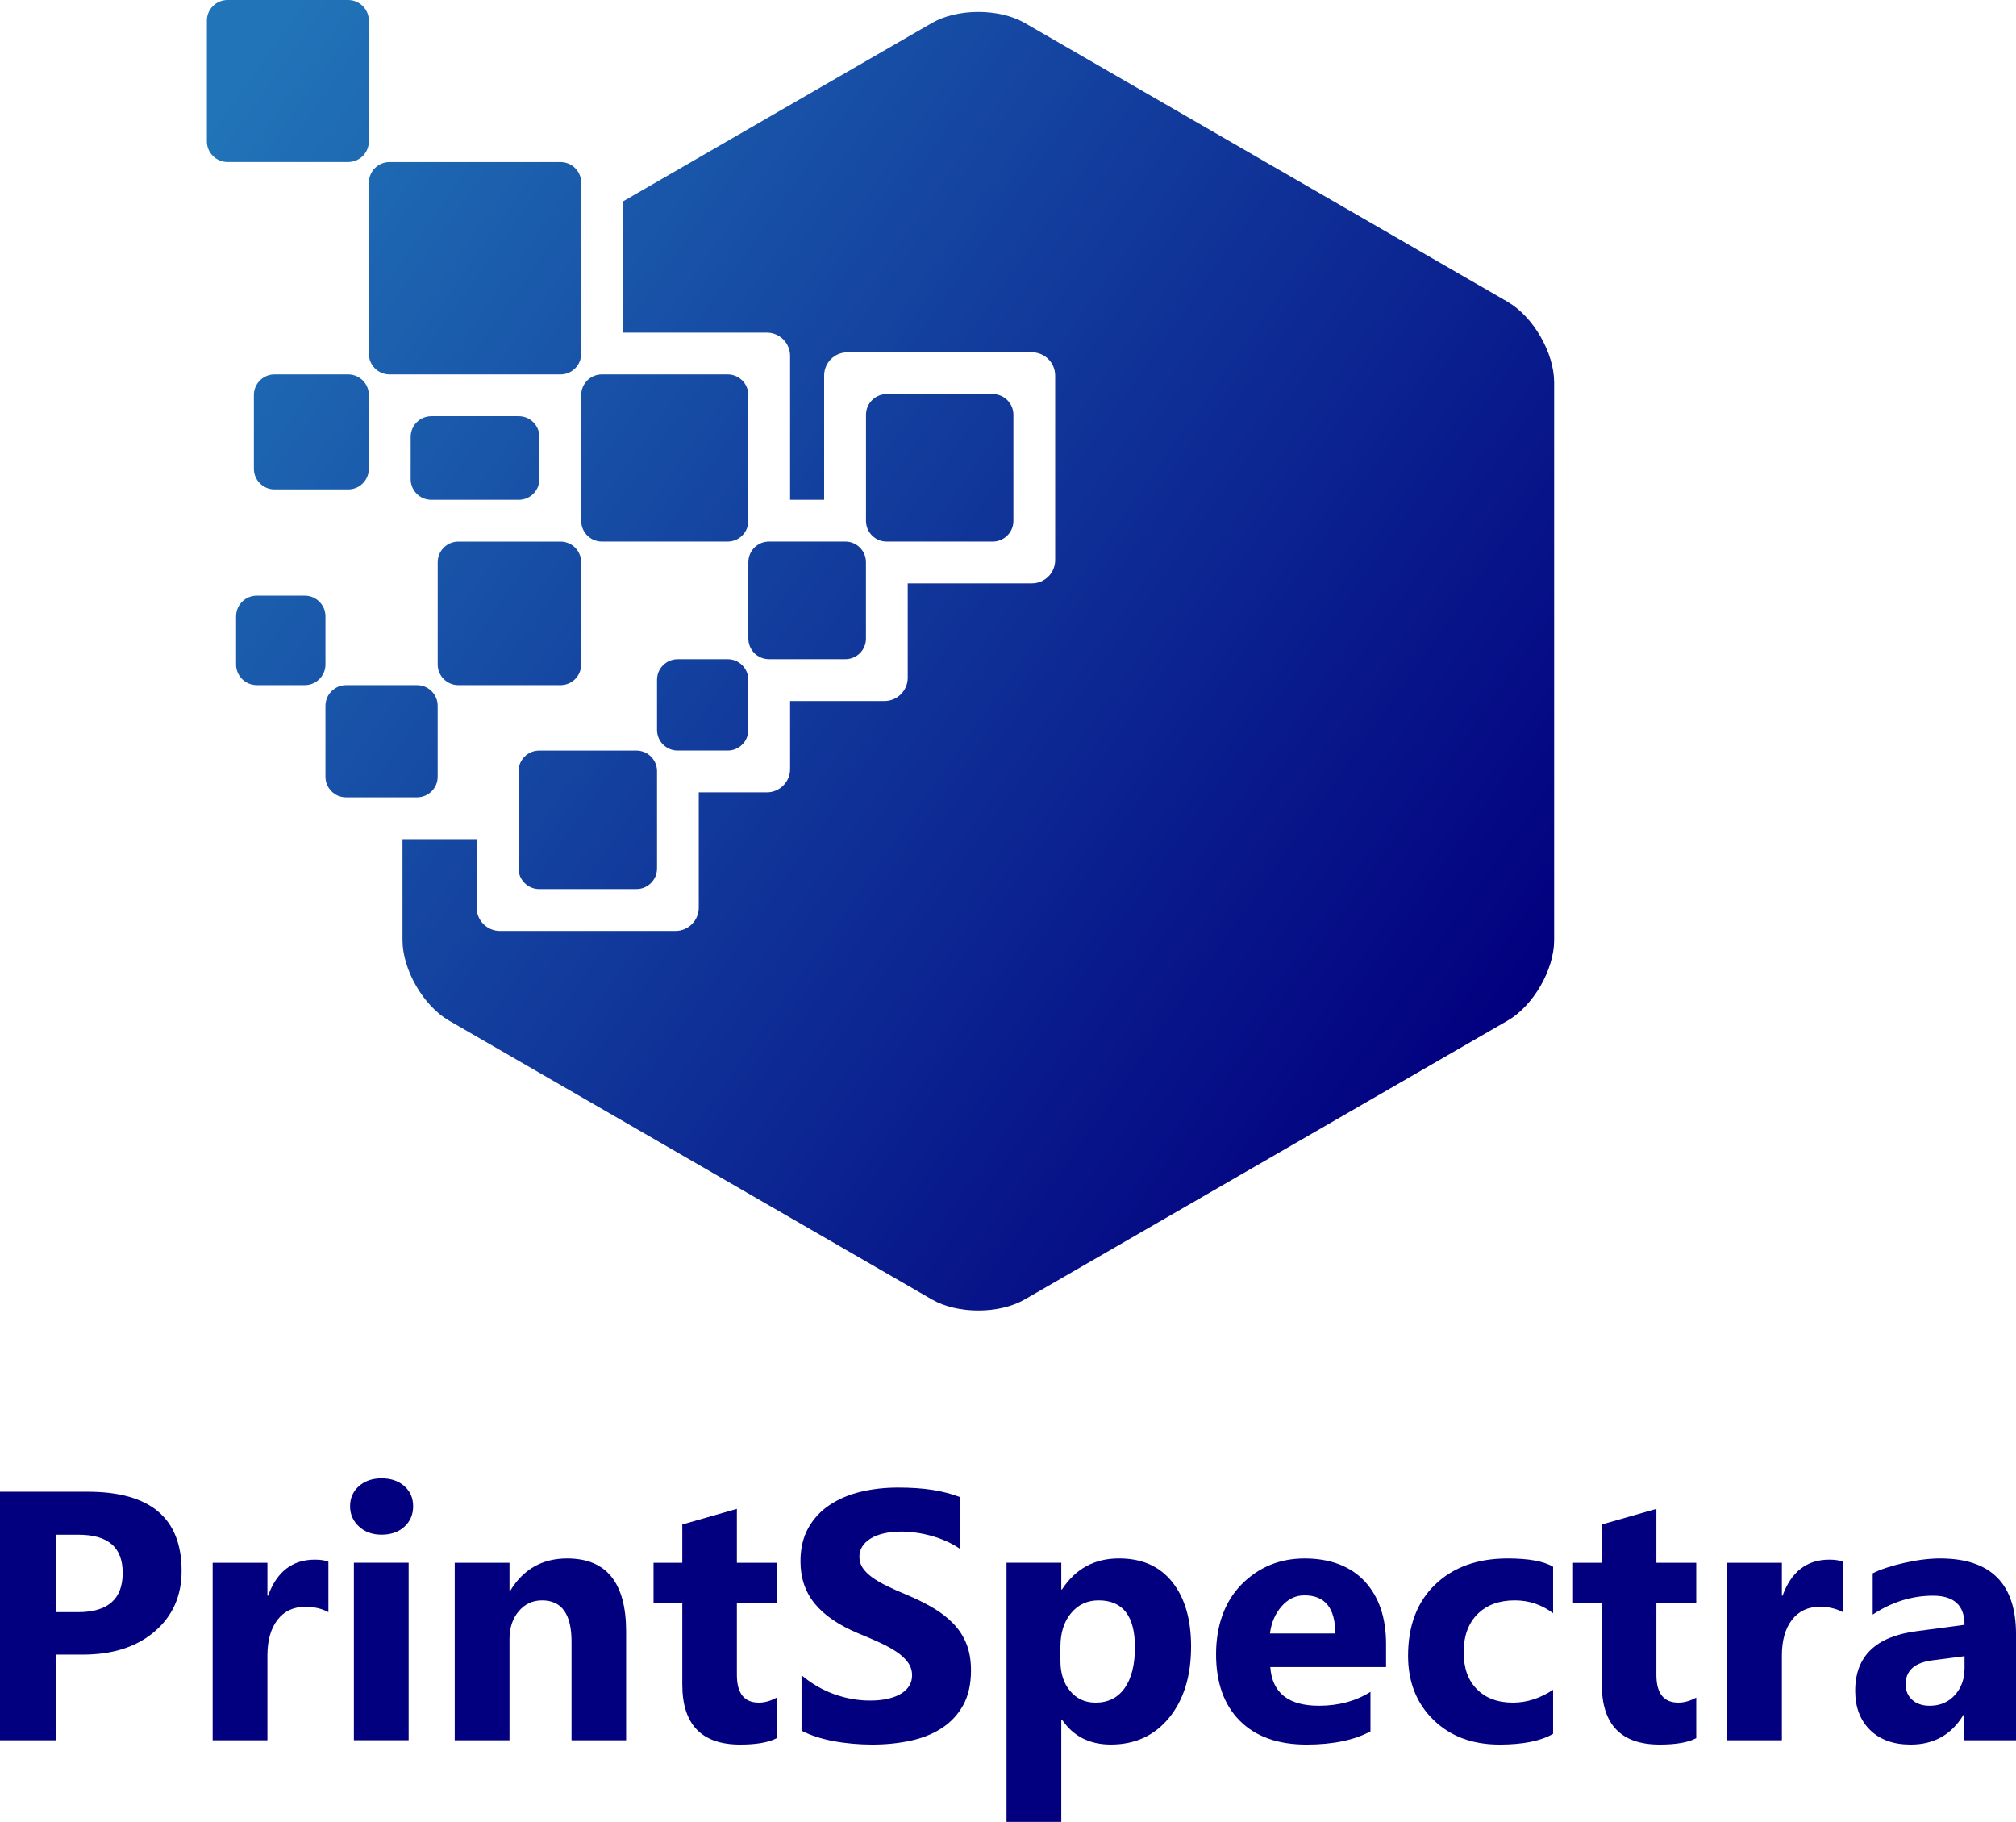 <?xml version="1.0" encoding="UTF-8"?>
<svg id="Layer_2" data-name="Layer 2" xmlns="http://www.w3.org/2000/svg" xmlns:xlink="http://www.w3.org/1999/xlink" viewBox="0 0 698.02 630.69">
  <defs>
    <style>
      .cls-1 {
        fill: url(#linear-gradient-2);
      }

      .cls-2 {
        fill: url(#linear-gradient-6);
      }

      .cls-3 {
        fill: #02007f;
      }

      .cls-4 {
        fill: url(#linear-gradient-11);
      }

      .cls-5 {
        fill: url(#linear-gradient-10);
      }

      .cls-6 {
        fill: url(#linear-gradient-5);
      }

      .cls-7 {
        fill: url(#linear-gradient-7);
      }

      .cls-8 {
        fill: url(#linear-gradient-9);
      }

      .cls-9 {
        fill: url(#linear-gradient-3);
      }

      .cls-10 {
        fill: url(#linear-gradient);
      }

      .cls-11 {
        fill: url(#linear-gradient-4);
      }

      .cls-12 {
        fill: url(#linear-gradient-8);
      }

      .cls-13 {
        fill: url(#linear-gradient-12);
      }

      .cls-14 {
        fill: url(#linear-gradient-13);
      }
    </style>
    <linearGradient id="linear-gradient" x1="526.31" y1="347.18" x2="79.69" y2="33.26" gradientUnits="userSpaceOnUse">
      <stop offset="0" stop-color="#02007f"/>
      <stop offset="1" stop-color="#2174b8"/>
    </linearGradient>
    <linearGradient id="linear-gradient-2" x1="480.9" y1="411.76" x2="34.3" y2="97.85" xlink:href="#linear-gradient"/>
    <linearGradient id="linear-gradient-3" x1="535.37" y1="334.29" x2="88.75" y2="20.38" xlink:href="#linear-gradient"/>
    <linearGradient id="linear-gradient-4" x1="517.12" y1="360.24" x2="70.51" y2="46.33" xlink:href="#linear-gradient"/>
    <linearGradient id="linear-gradient-5" x1="474.04" y1="421.54" x2="27.42" y2="107.63" xlink:href="#linear-gradient"/>
    <linearGradient id="linear-gradient-6" x1="438.57" y1="472" x2="-8.04" y2="158.09" xlink:href="#linear-gradient"/>
    <linearGradient id="linear-gradient-7" x1="443.46" y1="465.06" x2="-3.16" y2="151.14" xlink:href="#linear-gradient"/>
    <linearGradient id="linear-gradient-8" x1="510.23" y1="370.05" x2="63.62" y2="56.14" xlink:href="#linear-gradient"/>
    <linearGradient id="linear-gradient-9" x1="546.99" y1="317.74" x2="100.39" y2="3.83" xlink:href="#linear-gradient"/>
    <linearGradient id="linear-gradient-10" x1="481.26" y1="411.28" x2="34.64" y2="97.36" xlink:href="#linear-gradient"/>
    <linearGradient id="linear-gradient-11" x1="449.39" y1="456.63" x2="2.77" y2="142.71" xlink:href="#linear-gradient"/>
    <linearGradient id="linear-gradient-12" x1="519.94" y1="356.24" x2="73.32" y2="42.33" xlink:href="#linear-gradient"/>
    <linearGradient id="linear-gradient-13" x1="495.4" y1="391.15" x2="48.79" y2="77.24" xlink:href="#linear-gradient"/>
  </defs>
  <g id="Layer_1-2" data-name="Layer 1">
    <g>
      <g>
        <path class="cls-10" d="m201.23,63.23c0-3.92-3.21-7.13-7.13-7.13h-59.25c-3.92,0-7.13,3.21-7.13,7.13v59.25c0,3.92,3.21,7.13,7.13,7.13h59.25c3.92,0,7.13-3.21,7.13-7.13v-59.25Z"/>
        <path class="cls-1" d="m127.71,136.75c0-3.92-3.21-7.13-7.13-7.14h-25.54c-3.93,0-7.14,3.21-7.14,7.14v25.55c0,3.92,3.21,7.13,7.14,7.13h25.54c3.93,0,7.13-3.21,7.13-7.14v-25.54Z"/>
        <path class="cls-9" d="m127.71,7.13c0-3.92-3.21-7.13-7.13-7.13h-41.82c-3.92,0-7.13,3.21-7.13,7.13v41.82c0,3.92,3.21,7.13,7.13,7.13h41.82c3.93,0,7.14-3.21,7.13-7.13V7.13Z"/>
        <path class="cls-11" d="m259.1,136.75c0-3.92-3.21-7.13-7.13-7.14h-43.6c-3.92,0-7.13,3.21-7.13,7.14v43.6c0,3.92,3.21,7.13,7.13,7.13h43.6c3.92,0,7.13-3.21,7.13-7.14v-43.6Z"/>
        <path class="cls-6" d="m201.23,194.62c0-3.92-3.21-7.13-7.13-7.13h-35.42c-3.92,0-7.13,3.21-7.13,7.13v35.42c0,3.93,3.21,7.14,7.13,7.14h35.42c3.92,0,7.13-3.21,7.13-7.13v-35.42Z"/>
        <path class="cls-2" d="m151.54,244.31c0-3.92-3.21-7.13-7.13-7.13h-24.58c-3.92,0-7.13,3.21-7.14,7.13v24.58c0,3.93,3.21,7.14,7.14,7.13h24.58c3.93,0,7.14-3.21,7.13-7.13v-24.58Z"/>
        <path class="cls-7" d="m112.69,213.35c0-3.92-3.21-7.14-7.13-7.14h-16.69c-3.92,0-7.13,3.21-7.13,7.14v16.69c0,3.92,3.21,7.13,7.13,7.13h16.69c3.92,0,7.13-3.21,7.13-7.13v-16.69Z"/>
        <path class="cls-12" d="m266.24,187.48h26.46c3.94,0,7.13,3.2,7.13,7.13v26.46c0,3.94-3.2,7.13-7.13,7.13h-26.46c-3.94,0-7.13-3.2-7.13-7.13v-26.46c0-3.94,3.2-7.13,7.13-7.13Z"/>
        <path class="cls-8" d="m350.88,143.56c0-3.92-3.21-7.13-7.13-7.13h-36.78c-3.92,0-7.13,3.21-7.13,7.13v36.78c0,3.92,3.21,7.14,7.13,7.14h36.78c3.92,0,7.13-3.21,7.13-7.13v-36.78Z"/>
        <path class="cls-5" d="m234.62,228.21h17.35c3.94,0,7.13,3.2,7.13,7.13v17.35c0,3.94-3.2,7.13-7.13,7.13h-17.35c-3.94,0-7.13-3.2-7.13-7.13v-17.35c0-3.94,3.2-7.13,7.13-7.13Z"/>
        <path class="cls-4" d="m227.49,266.96c0-3.92-3.21-7.13-7.13-7.13h-33.69c-3.92,0-7.13,3.21-7.13,7.13v33.69c0,3.92,3.21,7.13,7.13,7.13h33.69c3.92,0,7.13-3.21,7.13-7.13v-33.69Z"/>
      </g>
      <path class="cls-13" d="m522.06,104.51L354.81,7.95c-8.83-5.1-23.29-5.1-32.13,0l-106.99,61.77v45.42h49.83c4.42,0,8.04,3.62,8.04,8.04v49.83s11.79,0,11.79,0v-43.01c0-4.42,3.62-8.04,8.04-8.04h63.91c4.42,0,8.04,3.62,8.04,8.04v63.91c0,4.42-3.62,8.04-8.04,8.04h-43.01v32.69c0,4.42-3.62,8.04-8.04,8.04h-32.69v23.58c0,4.42-3.62,8.04-8.04,8.04h-23.58v39.92c0,4.42-3.62,8.04-8.04,8.04h-60.82c-4.42,0-8.04-3.62-8.04-8.04v-23.72h-25.68v34.96c0,10.2,7.23,22.72,16.06,27.82l167.25,96.56c8.83,5.1,23.29,5.1,32.13,0l167.25-96.56c8.83-5.1,16.06-17.62,16.06-27.82v-193.12c0-10.2-7.23-22.72-16.06-27.82Z"/>
      <path class="cls-14" d="m149.31,144.08h30.31c3.94,0,7.14,3.2,7.14,7.14v14.67c0,3.94-3.2,7.13-7.13,7.13h-30.31c-3.94,0-7.13-3.2-7.13-7.13v-14.67c0-3.94,3.2-7.13,7.13-7.13Z"/>
    </g>
    <g>
      <path class="cls-3" d="m19.38,572.79v29.64H0v-86.04h30.36c21.68,0,32.52,9.14,32.52,27.42,0,8.64-3.11,15.63-9.33,20.97-6.22,5.34-14.53,8.01-24.93,8.01h-9.24Zm0-41.52v26.82h7.62c10.32,0,15.48-4.52,15.48-13.56s-5.16-13.26-15.48-13.26h-7.62Z"/>
      <path class="cls-3" d="m113.71,558.09c-2.28-1.24-4.94-1.86-7.98-1.86-4.12,0-7.34,1.51-9.66,4.53-2.32,3.02-3.48,7.13-3.48,12.33v29.34h-18.96v-61.44h18.96v11.4h.24c3-8.32,8.4-12.48,16.2-12.48,2,0,3.56.24,4.68.72v17.46Z"/>
      <path class="cls-3" d="m132.13,531.26c-3.2,0-5.82-.95-7.86-2.85-2.04-1.9-3.06-4.23-3.06-6.99s1.02-5.16,3.06-6.96,4.66-2.7,7.86-2.7,5.87.9,7.89,2.7c2.02,1.8,3.03,4.12,3.03,6.96s-1.01,5.24-3.03,7.08c-2.02,1.84-4.65,2.76-7.89,2.76Zm9.36,71.16h-18.96v-61.44h18.96v61.44Z"/>
      <path class="cls-3" d="m216.79,602.43h-18.9v-34.14c0-9.52-3.4-14.28-10.2-14.28-3.28,0-5.98,1.26-8.1,3.78-2.12,2.52-3.18,5.72-3.18,9.6v35.04h-18.96v-61.44h18.96v9.72h.24c4.52-7.48,11.1-11.22,19.74-11.22,13.6,0,20.4,8.44,20.4,25.32v37.62Z"/>
      <path class="cls-3" d="m268.94,601.71c-2.8,1.48-7.02,2.22-12.66,2.22-13.36,0-20.04-6.94-20.04-20.82v-28.14h-9.96v-13.98h9.96v-13.26l18.9-5.4v18.66h13.8v13.98h-13.8v24.84c0,6.4,2.54,9.6,7.62,9.6,2,0,4.06-.58,6.18-1.74v14.04Z"/>
      <path class="cls-3" d="m277.52,599.13v-19.2c3.48,2.92,7.26,5.11,11.34,6.57,4.08,1.46,8.2,2.19,12.36,2.19,2.44,0,4.57-.22,6.39-.66s3.34-1.05,4.56-1.83c1.22-.78,2.13-1.7,2.73-2.76.6-1.06.9-2.21.9-3.45,0-1.68-.48-3.18-1.44-4.5s-2.27-2.54-3.93-3.66c-1.66-1.12-3.63-2.2-5.91-3.24-2.28-1.04-4.74-2.1-7.38-3.18-6.72-2.8-11.73-6.22-15.03-10.26s-4.95-8.92-4.95-14.64c0-4.48.9-8.33,2.7-11.55,1.8-3.22,4.25-5.87,7.35-7.95,3.1-2.08,6.69-3.61,10.77-4.59,4.08-.98,8.4-1.47,12.96-1.47s8.45.27,11.91.81c3.46.54,6.65,1.37,9.57,2.49v17.94c-1.44-1-3.01-1.88-4.71-2.64-1.7-.76-3.45-1.39-5.25-1.89-1.8-.5-3.59-.87-5.37-1.11-1.78-.24-3.47-.36-5.07-.36-2.2,0-4.2.21-6,.63s-3.32,1.01-4.56,1.77-2.2,1.67-2.88,2.73c-.68,1.06-1.02,2.25-1.02,3.57,0,1.44.38,2.73,1.14,3.87.76,1.14,1.84,2.22,3.24,3.24,1.4,1.02,3.1,2.02,5.1,3,2,.98,4.26,1.99,6.78,3.03,3.44,1.44,6.53,2.97,9.27,4.59,2.74,1.62,5.09,3.45,7.05,5.49s3.46,4.37,4.5,6.99c1.04,2.62,1.56,5.67,1.56,9.15,0,4.8-.91,8.83-2.73,12.09-1.82,3.26-4.29,5.9-7.41,7.92-3.12,2.02-6.75,3.47-10.89,4.35-4.14.88-8.51,1.32-13.11,1.32s-9.21-.4-13.47-1.2-7.95-2-11.07-3.6Z"/>
      <path class="cls-3" d="m367.7,595.29h-.24v35.4h-18.96v-89.71h18.96v9.24h.24c4.68-7.16,11.26-10.74,19.74-10.74,7.96,0,14.11,2.73,18.45,8.19,4.34,5.46,6.51,12.89,6.51,22.29,0,10.24-2.53,18.46-7.59,24.66-5.06,6.2-11.79,9.3-20.19,9.3-7.4,0-13.04-2.88-16.92-8.64Zm-.54-25.2v4.92c0,4.24,1.12,7.7,3.36,10.38,2.24,2.68,5.18,4.02,8.82,4.02,4.32,0,7.67-1.67,10.05-5.01,2.38-3.34,3.57-8.07,3.57-14.19,0-10.8-4.2-16.2-12.6-16.2-3.88,0-7.05,1.47-9.51,4.41s-3.69,6.83-3.69,11.67Z"/>
      <path class="cls-3" d="m479.91,577.11h-40.08c.64,8.92,6.26,13.38,16.86,13.38,6.76,0,12.7-1.6,17.82-4.8v13.68c-5.68,3.04-13.06,4.56-22.14,4.56-9.92,0-17.62-2.75-23.1-8.25-5.48-5.5-8.22-13.17-8.22-23.01s2.96-18.28,8.88-24.24c5.92-5.96,13.2-8.94,21.84-8.94s15.89,2.66,20.79,7.98c4.9,5.32,7.35,12.54,7.35,21.66v7.98Zm-17.58-11.64c0-8.8-3.56-13.2-10.68-13.2-3.04,0-5.67,1.26-7.89,3.78-2.22,2.52-3.57,5.66-4.05,9.42h22.62Z"/>
      <path class="cls-3" d="m537.75,600.21c-4.28,2.48-10.46,3.72-18.54,3.72-9.44,0-17.08-2.86-22.92-8.58-5.84-5.72-8.76-13.1-8.76-22.14,0-10.44,3.13-18.67,9.39-24.69,6.26-6.02,14.63-9.03,25.11-9.03,7.24,0,12.48.96,15.72,2.88v16.08c-3.96-2.96-8.38-4.44-13.26-4.44-5.44,0-9.75,1.59-12.93,4.77s-4.77,7.57-4.77,13.17,1.52,9.71,4.56,12.81c3.04,3.1,7.22,4.65,12.54,4.65,4.72,0,9.34-1.48,13.86-4.44v15.24Z"/>
      <path class="cls-3" d="m587.31,601.71c-2.8,1.48-7.02,2.22-12.66,2.22-13.36,0-20.04-6.94-20.04-20.82v-28.14h-9.96v-13.98h9.96v-13.26l18.9-5.4v18.66h13.8v13.98h-13.8v24.84c0,6.4,2.54,9.6,7.62,9.6,2,0,4.06-.58,6.18-1.74v14.04Z"/>
      <path class="cls-3" d="m638.08,558.09c-2.28-1.24-4.94-1.86-7.98-1.86-4.12,0-7.34,1.51-9.66,4.53-2.32,3.02-3.48,7.13-3.48,12.33v29.34h-18.96v-61.44h18.96v11.4h.24c3-8.32,8.4-12.48,16.2-12.48,2,0,3.56.24,4.68.72v17.46Z"/>
      <path class="cls-3" d="m698.02,602.43h-17.94v-8.82h-.24c-4.12,6.88-10.22,10.32-18.3,10.32-5.96,0-10.65-1.69-14.07-5.07-3.42-3.38-5.13-7.89-5.13-13.53,0-11.92,7.06-18.8,21.18-20.64l16.68-2.22c0-6.72-3.64-10.08-10.92-10.08s-14.28,2.18-20.88,6.54v-14.28c2.64-1.36,6.25-2.56,10.83-3.6,4.58-1.04,8.75-1.56,12.51-1.56,17.52,0,26.28,8.74,26.28,26.22v36.72Zm-17.82-24.96v-4.14l-11.16,1.44c-6.16.8-9.24,3.58-9.24,8.34,0,2.16.75,3.93,2.25,5.31,1.5,1.38,3.53,2.07,6.09,2.07,3.56,0,6.46-1.23,8.7-3.69s3.36-5.57,3.36-9.33Z"/>
    </g>
  </g>
</svg>